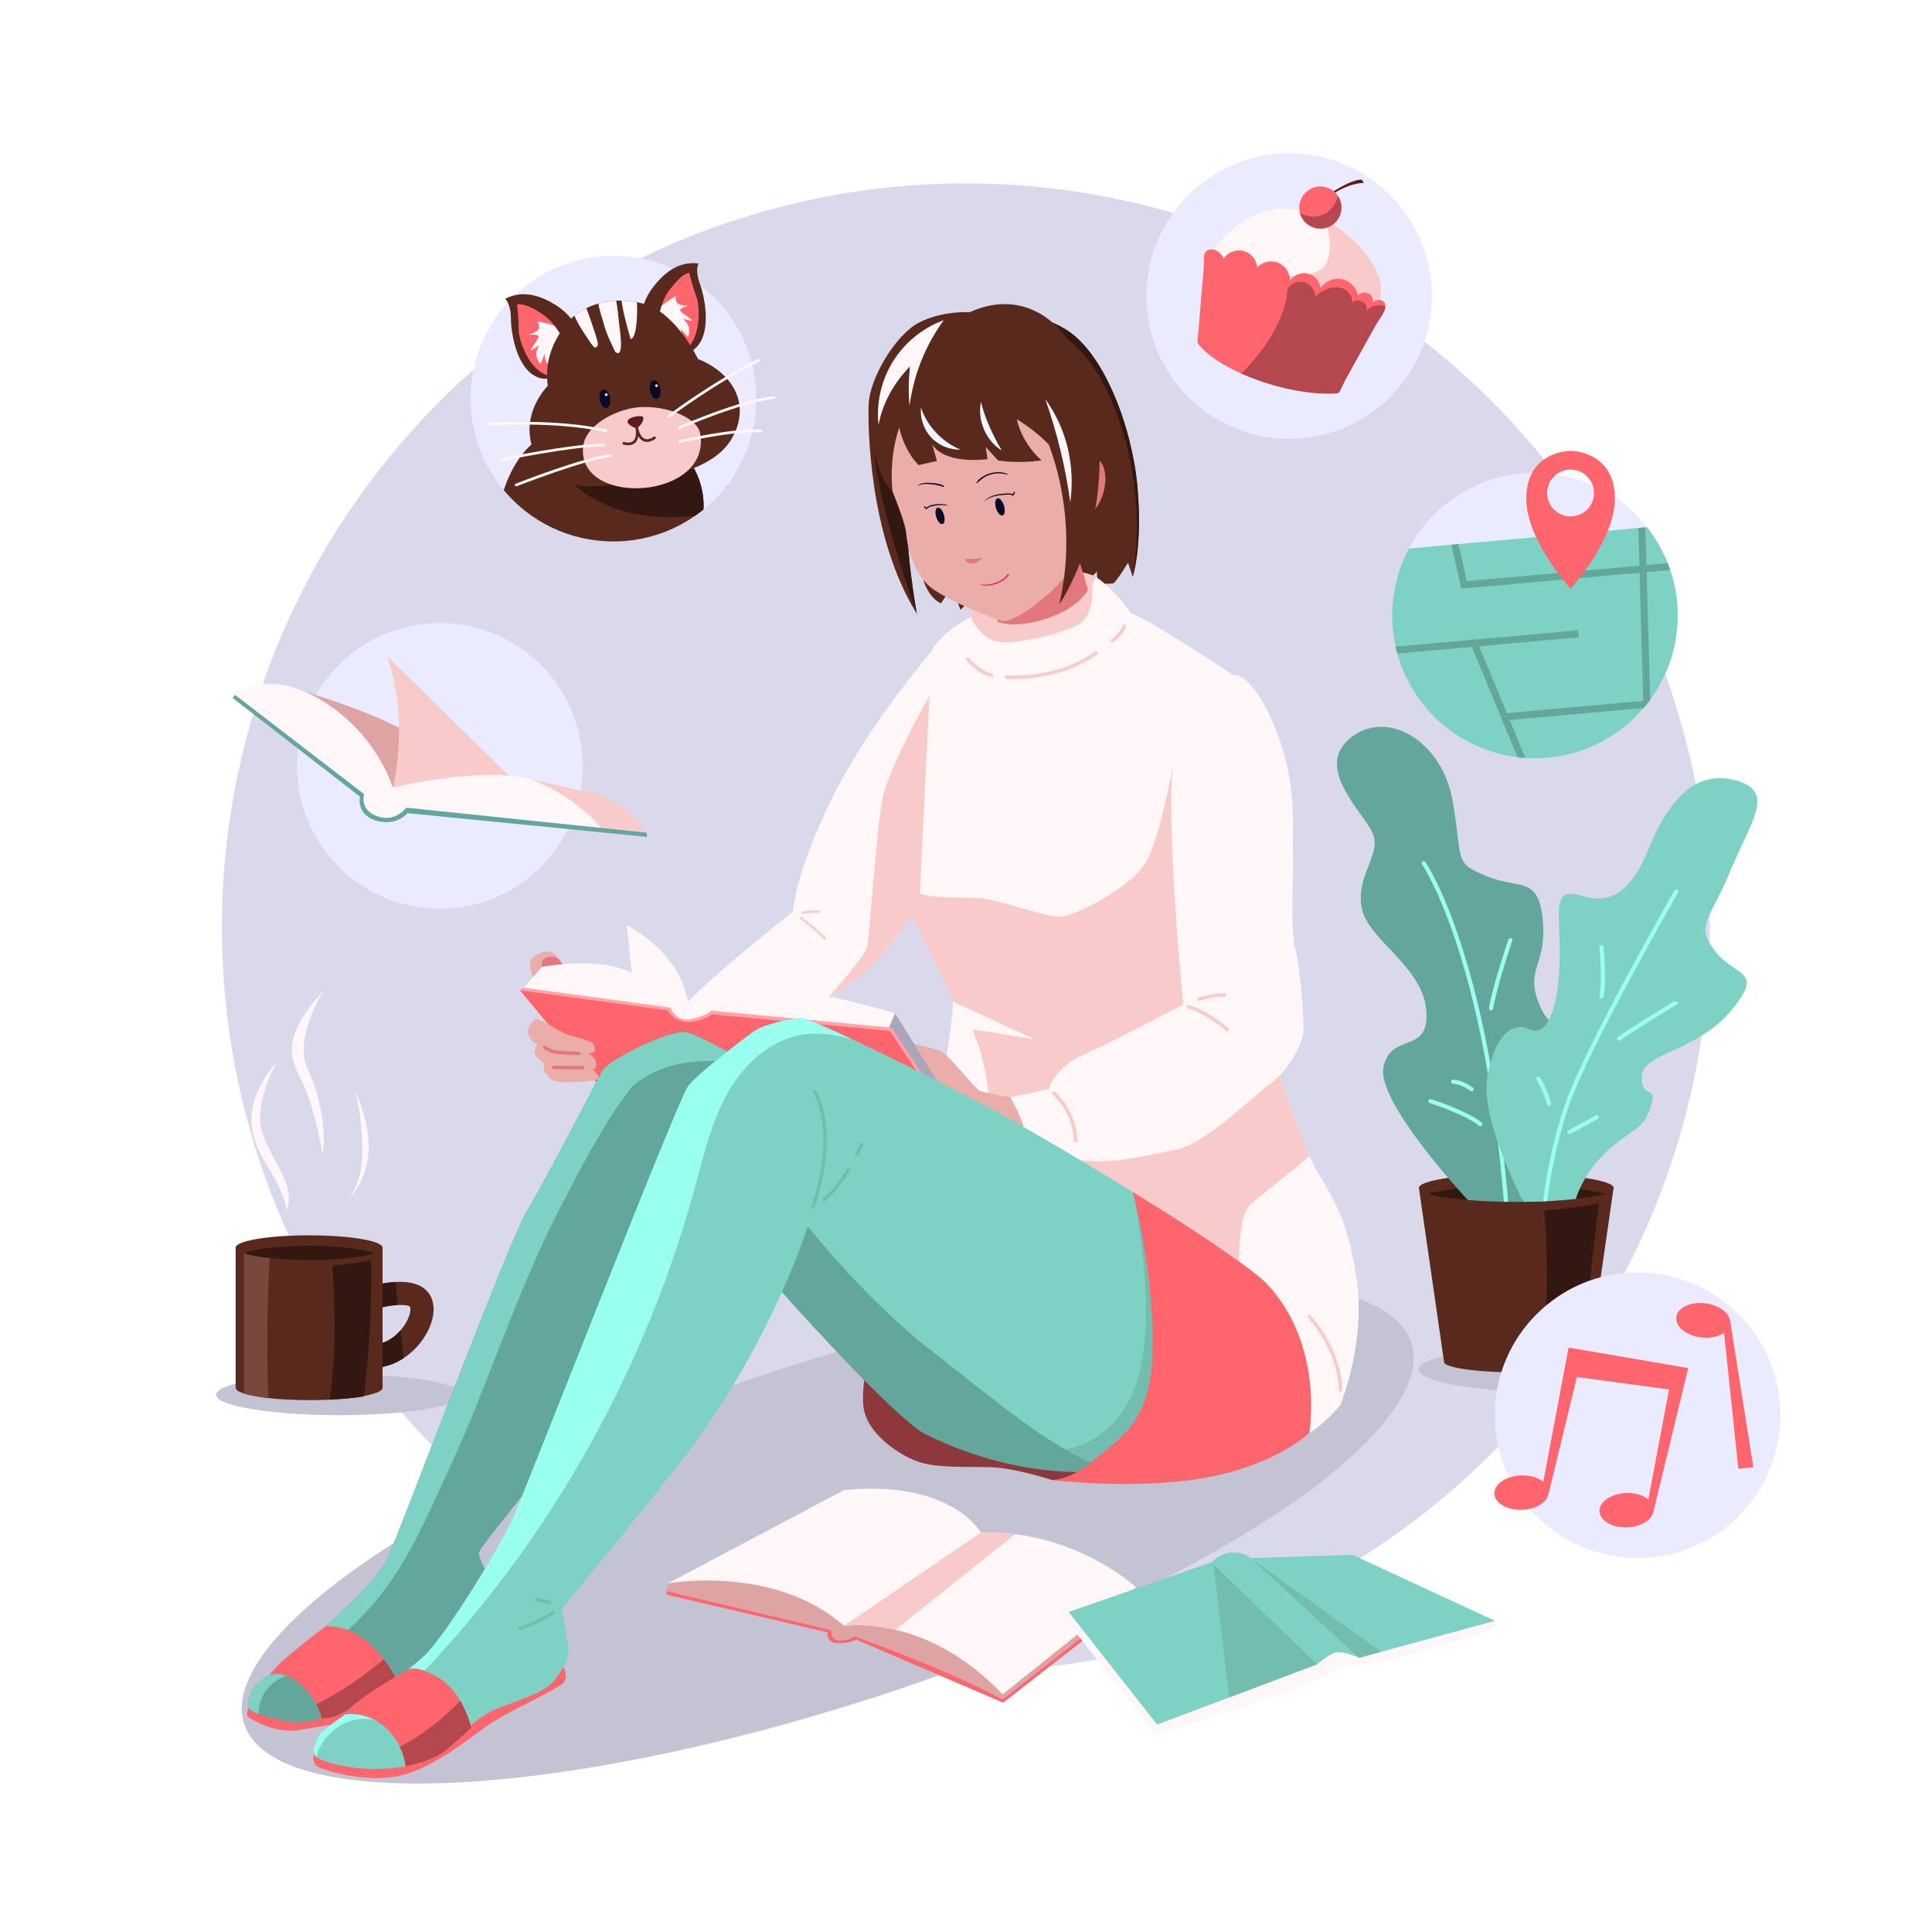 <?xml version="1.0" encoding="utf-8"?>
<!-- Generator: Adobe Illustrator 27.5.0, SVG Export Plug-In . SVG Version: 6.00 Build 0)  -->
<svg version="1.1" xmlns="http://www.w3.org/2000/svg" xmlns:xlink="http://www.w3.org/1999/xlink" x="0px" y="0px"
	 viewBox="0 0 500 500" style="enable-background:new 0 0 500 500;" xml:space="preserve">
<g id="BACKGROUND">
	<rect style="fill:#FFFFFF;" width="500" height="500"/>
</g>
<g id="OBJECTS">
	<g>
		<g>
			
				<ellipse transform="matrix(0.707 -0.707 0.707 0.707 -96.472 247.067)" style="fill:#D9D9EB;" cx="250" cy="239.985" rx="192.549" ry="192.549"/>
		</g>
	</g>
	<g>
		<ellipse style="fill:#C3C3D4;" cx="87.765" cy="360.947" rx="31.84" ry="5.305"/>
		<g>
			<path style="fill:#59291E;" d="M110.499,344.905c-1.244,2.309-3.298,4.798-6.042,6.582c-1.904,1.259-4.138,2.174-6.672,2.444
				c-0.12,0-0.225,0.015-0.33,0.015c-1.514,0-2.819-1.139-2.984-2.684c-0.18-1.649,1.02-3.119,2.669-3.298
				c2.729-0.3,4.978-1.904,6.537-3.688c0.63-0.735,1.154-1.499,1.544-2.219c1.109-2.054,1.079-3.493,0.885-3.868
				c-0.33-0.36-1.544-0.525-3.149-0.45c-1.544,0.075-3.448,0.36-5.278,0.9c-1.02,0.285-2.069,0.03-2.804-0.63
				c-0.42-0.345-0.75-0.84-0.915-1.409c-0.375-1.275,0.135-2.594,1.185-3.298c0.255-0.18,0.54-0.33,0.855-0.42
				c0.915-0.27,3.478-0.945,6.312-1.109c3.523-0.195,7.467,0.435,9.131,3.688C112.733,337.963,112.388,341.412,110.499,344.905z"/>
			<path style="fill:#331811;" d="M102.957,337.738c-1.544,0.075-3.448,0.36-5.278,0.9c-1.02,0.285-2.069,0.03-2.804-0.63
				l0.27-4.708c0.255-0.18,0.54-0.33,0.855-0.42c0.915-0.27,3.478-0.945,6.312-1.109L102.957,337.738z"/>
			<path style="fill:#331811;" d="M104.457,351.487c-1.904,1.259-4.138,2.174-6.672,2.444c-0.12,0-0.225,0.015-0.33,0.015
				c-1.514,0-2.819-1.139-2.984-2.684c-0.18-1.649,1.02-3.119,2.669-3.298c2.729-0.3,4.978-1.904,6.537-3.688L104.457,351.487z"/>
			<path style="fill:#59291E;" d="M60.99,322.891v36.274c0,1.763,8.51,3.192,19.008,3.192c10.497,0,19.007-1.429,19.007-3.192
				v-36.274H60.99z"/>
			<path style="fill:#7A473E;" d="M63.151,360.64c1.483,0.476,3.653,0.883,6.3,1.18c-0.49-12.974-0.323-25.974,0.513-38.929h-6.813
				V360.64z"/>
			<path style="fill:#331811;" d="M85.244,362.231c3.497-0.149,6.571-0.442,8.928-0.834c1.398-11.256,2.036-23.985,1.913-35.308
				c0,0-4.651,1.082-10.098,1.403C86.207,328.935,87.581,350.784,85.244,362.231z"/>
			<path style="fill:#59291E;" d="M98.999,322.895c0,0.525-0.779,1.034-2.159,1.469c-3.163,1.02-9.521,1.724-16.837,1.724
				c-7.332,0-13.689-0.705-16.852-1.724c-1.379-0.435-2.159-0.945-2.159-1.469c0-1.769,8.501-3.194,19.011-3.194
				C90.498,319.702,98.999,321.126,98.999,322.895z"/>
			<path style="fill:#331811;" d="M96.84,324.364c-3.163,1.02-9.521,1.724-16.837,1.724c-7.332,0-13.689-0.705-16.852-1.724
				c2.729-1.169,9.251-1.979,16.852-1.979C87.59,322.385,94.112,323.195,96.84,324.364z"/>
			<path style="fill:#FFF7F7;" d="M74.239,313.194c-0.187,0.592,0.245-3.071-4.978-11.342c-5.223-8.27-6.73-16.396,2.584-27.35
				c0,0-6.792,11.342-3.745,19.346C71.147,301.853,76.388,306.399,74.239,313.194z"/>
			<path style="fill:#FFF7F7;" d="M83.48,298.951c0,0-1.161-8.125-3.918-15.815c-2.757-7.69-9.286-11.898,4.208-26.843
				c0,0-7.835,12.478-4.208,20.168C83.19,284.151,84.496,294.017,83.48,298.951z"/>
			<path style="fill:#FFF7F7;" d="M89.719,310.848c0,0,4.063-3.772,4.063-12.913c0-9.141-1.886-15.525-1.886-15.525
				s3.047,5.804,3.482,13.203C95.813,303.013,92.331,308.382,89.719,310.848z"/>
		</g>
	</g>
	<g>
		
			<ellipse transform="matrix(0.951 -0.311 0.311 0.951 -112.68 86.17)" style="fill:#C3C3D4;" cx="214.021" cy="396.622" rx="158.783" ry="44.098"/>
	</g>
	<g>
		<ellipse style="fill:#C3C3D4;" cx="400.317" cy="354.421" rx="33.18" ry="5.78"/>
		<g>
			<path style="fill:#59291E;" d="M417.598,307.428l-6.508,45.04c0,0.387-0.559,0.742-1.581,1.076
				c-0.054,0.022-0.107,0.032-0.161,0.054c-2.743,0.839-8.433,1.452-15.157,1.538c-0.592,0.022-1.183,0.022-1.786,0.022
				c-7.498,0-13.963-0.645-16.942-1.56c-1.119-0.344-1.743-0.721-1.743-1.13l-6.508-45.04H417.598z"/>
			<path style="fill:#331811;" d="M398.978,354.979c4.289-0.232,7.825-0.688,9.951-1.263l4.836-42.334c0,0-4.556,1.064-14.234,1.914
				C400.166,314.373,401.128,339.237,398.978,354.979z"/>
			<path style="fill:#59291E;" d="M417.598,307.428c0,0.549-0.839,1.065-2.345,1.527c-4.012,1.237-12.736,2.098-22.848,2.098
				c-10.111,0-18.835-0.861-22.848-2.098c-1.506-0.463-2.345-0.979-2.345-1.527c0-2.001,11.284-3.625,25.193-3.625
				C406.314,303.803,417.598,305.428,417.598,307.428z"/>
			<path style="fill:#331811;" d="M415.253,308.956c-1.71,0.527-4.281,0.979-7.433,1.334c-2.496,0.28-5.368,0.495-8.487,0.624
				c-1.581,0.065-3.216,0.108-4.905,0.129c-0.667,0.011-1.345,0.011-2.022,0.011c-4.55,0-8.831-0.172-12.521-0.484
				c-4.497-0.366-8.122-0.936-10.327-1.614c1.743-0.538,4.367-1.011,7.616-1.366h0.011c4.174-0.462,9.38-0.732,15.017-0.742h0.204
				c2.872,0,5.637,0.075,8.208,0.204c3.033,0.151,5.809,0.376,8.197,0.677C411.51,308.063,413.726,308.483,415.253,308.956z"/>
			<path style="fill:#63A69B;" d="M406.142,277.535c0,10.467-3.539,23.181-5.529,29.517c-0.645,2.055-1.13,3.431-1.28,3.862
				c-1.581,0.065-3.216,0.108-4.905,0.129c-0.667,0.011-1.345,0.011-2.022,0.011c-4.55,0-8.831-0.172-12.521-0.484
				c-0.527-0.559-1.484-1.603-2.7-2.98h-0.011c-6.497-7.358-20.729-24.429-19.126-31.518c2.087-9.154,11.951-2.98,11.08-14.5
				c-0.871-11.521-15.027-18.179-16.695-26.516c-1.667-8.326,4.991-13.737,2.915-19.148c-2.087-5.411-15.404-16.867-6.035-24.773
				c9.369-7.917,23.934,0.409,26.645,16.232c2.711,15.824,0.183,15.824,8.724,19.363c8.552,3.539,13.554-0.204,14.597,11.456
				c1.043,11.661-4.583,12.489-1.044,21.439C401.775,268.585,406.142,262.959,406.142,277.535z"/>
			<path style="fill:#99FFEE;" d="M370.363,284.447c-0.285-0.092-0.586,0.064-0.677,0.346c-0.091,0.283,0.064,0.586,0.346,0.678
				c0.094,0.03,9.377,3.054,12.728,5.869c0.101,0.085,0.224,0.126,0.346,0.126c0.153,0,0.306-0.065,0.412-0.192
				c0.191-0.227,0.162-0.566-0.066-0.757C379.942,287.567,370.753,284.573,370.363,284.447z M380.573,282.342
				c0.094,0.067,0.204,0.1,0.312,0.1c0.168,0,0.333-0.078,0.438-0.225c0.173-0.242,0.117-0.578-0.125-0.751
				c-3.037-2.17-5.126-2.041-5.209-2.041c-0.295,0.021-0.515,0.276-0.496,0.57c0.019,0.295,0.273,0.506,0.569,0.503
				C376.081,280.498,377.885,280.421,380.573,282.342z M391.055,242.81c-0.282-0.097-0.587,0.052-0.684,0.332
				c-0.039,0.113-3.913,11.358-5.019,17.711c-0.051,0.293,0.145,0.572,0.438,0.622c0.032,0.006,0.063,0.008,0.093,0.008
				c0.257,0,0.484-0.184,0.529-0.445c1.09-6.269,4.937-17.432,4.976-17.544C391.485,243.213,391.336,242.907,391.055,242.81z
				 M368.152,222.961c-0.243,0.172-0.3,0.507-0.129,0.75c0.162,0.229,15.872,23.156,21.191,87.312
				c0.354,0.006,0.721,0.006,1.08,0.01c-5.342-64.586-21.229-87.712-21.393-87.944C368.73,222.848,368.396,222.79,368.152,222.961z"
				/>
			<path style="fill:#7ED2C4;" d="M447.998,261.571c-8.95,10.757-23.117,10.822-23.117,17.136c0,6.325,4.378,1.527,2.291,7.885
				c-2.076,6.347-5.69,5.82-11.919,11.973c-3.399,3.345-5.357,6.755-6.443,9.165c-0.495,1.087-0.807,1.979-0.99,2.56
				c-3.765,0.42-8.369,0.699-13.393,0.753l-0.774-1.194c0,0-0.581-1.129-1.452-3.001c-2.84-6.099-8.724-20.062-7.293-28.14
				c1.872-10.542,6.25-14.511,11.037-12.317c4.787,2.195,7.498-6.486,7.702-18.179c0.215-11.693-2.291-18.771,5.207-16.48
				c7.497,2.291,12.908,0,17.91-12.284c4.991-12.285,12.069-20.406,22.482-17.491c10.413,2.915,3.959,10.413-1.463,23.526
				c-5.411,13.113-9.154,13.747-3.948,20.61C449.041,252.966,456.948,250.814,447.998,261.571z"/>
			<path style="fill:#99FFEE;" d="M434.356,259.273l-0.535,0.151l-0.302-0.438c-0.098,0.067-0.731,0.455-1.689,1.04
				c-3.492,2.136-10.759,6.58-13.097,8.332c-0.238,0.179-0.286,0.516-0.108,0.753c0.106,0.141,0.268,0.215,0.431,0.215
				c0.112,0,0.226-0.035,0.323-0.107c2.298-1.723,9.807-6.315,13.014-8.276C434.468,259.674,434.468,259.674,434.356,259.273z
				 M412.968,288.651l-7.085,3.887c-0.26,0.143-0.356,0.47-0.213,0.73c0.098,0.179,0.283,0.279,0.472,0.279
				c0.088,0,0.177-0.021,0.258-0.066l7.085-3.887c0.261-0.143,0.356-0.469,0.213-0.73
				C413.555,288.602,413.225,288.509,412.968,288.651z M400.872,286.19c0.039,0,0.08-0.004,0.12-0.014
				c0.289-0.065,0.471-0.354,0.406-0.643c-0.705-3.102-2.753-6.537-2.839-6.681c-0.152-0.254-0.483-0.336-0.738-0.185
				c-0.255,0.152-0.337,0.483-0.184,0.737c0.02,0.035,2.046,3.434,2.712,6.366C400.404,286.021,400.627,286.19,400.872,286.19z
				 M434.304,230.956c0.148-0.257,0.06-0.586-0.199-0.734c-0.256-0.149-0.586-0.06-0.734,0.197
				c-0.231,0.402-23.238,40.428-28.38,55.49c-3.473,10.174-5.005,19.783-5.638,25.003c0.367-0.015,0.729-0.032,1.089-0.05
				c0.638-5.202,2.161-14.625,5.569-24.607C411.118,271.293,434.073,231.357,434.304,230.956z M413.946,257.796
				c-0.052,0.293,0.141,0.573,0.433,0.626c0.033,0.005,0.065,0.008,0.098,0.008c0.254,0,0.481-0.182,0.528-0.441
				c0.837-4.602,0.04-12.545,0.005-12.881c-0.03-0.296-0.304-0.504-0.589-0.48c-0.295,0.03-0.511,0.295-0.48,0.59
				C413.949,245.298,414.756,253.345,413.946,257.796z"/>
		</g>
	</g>
	<g>
		<path style="fill:#FE656D;" d="M172.45,411.784l0.278,0.972l41.501,9.716c0,0-0.694,2.915,3.053,2.776
			c3.748-0.139,4.164-0.972,4.164-0.972l38.17,16.378l34.561-26.927l0.139-1.249c0,0-86.889-0.971-87.583-1.11
			C206.04,411.229,172.45,411.784,172.45,411.784z"/>
		<path style="fill:#DEA4A4;" d="M172.866,409.772l-0.416,2.013l42.751,10.132c0,0-0.555,2.776,2.36,2.637
			c2.915-0.139,3.47-1.11,3.47-1.11s23.874,8.467,38.448,16.378l34.839-27.344l-0.278-1.665l-99.936-5.136L172.866,409.772z"/>
		<path style="fill:#FFF7F7;" d="M172.866,409.772c0,0,27.482-4.997,45.596,11.035l35.394-24.151c0,0-7.495-13.741-35.394-11.035
			L172.866,409.772z"/>
		<path style="fill:#FFF7F7;" d="M218.462,420.806c0,0,20.82-3.539,41.015,17.697l34.561-27.691c0,0-16.031-14.991-40.183-14.158
			L218.462,420.806z"/>
		<path style="fill:#F8CAC9;" d="M253.856,396.655l-35.394,24.151c0,0,5.354-0.904,13.26,0.965l31.006-24.718
			C259.915,396.705,256.954,396.548,253.856,396.655z"/>
	</g>
	<g>
		<g>
			<path style="fill:#FFF7F7;" d="M252.511,158.954c0,0-7.991,3.881-10.959,8.676c-2.968,4.795-7.763,33.791-8.676,42.239
				c-0.913,8.448-0.457,19.864,0.685,22.375c1.141,2.512,12.329,23.745,13.014,26.942c0.685,3.196-7.078,47.262-7.078,47.262
				s74.203,42.239,77.856,44.294c3.653,2.055,29.453,13.014,29.453,13.014s6.621-15.526,4.338-32.421
				c-2.283-16.895-7.535-23.288-10.731-28.996c-3.196-5.708-12.558-32.878-13.242-37.216c-0.685-4.338-3.196-67.582-3.881-73.518
				c-0.685-5.936-4.11-16.895-4.11-16.895s-21.919-14.612-26.713-16.096C287.672,157.127,252.511,158.954,252.511,158.954z"/>
			<path style="fill:#F8CAC9;" d="M320.626,325.625c0,0,0.228-7.078,1.141-10.35c0.308-1.102,0.84-2.165,1.41-3.097
				c6.313-5.557,12.921-10.343,15.723-13.029c-3.954-9.151-11.133-30.249-11.729-34.028c-0.651-4.12-2.949-61.375-3.765-72.199
				c-7.88,0.399-19.98,5.759-19.98,5.759s-3.196,18.037-6.849,24.43c-3.653,6.393-18.494,14.156-22.375,14.156
				c-3.881,0-16.211-4.566-20.32-4.795c-4.11-0.228-6.621,0-12.101-0.457c-3.508-0.292-6.915-1.892-8.918-3.007
				c0.187,1.487,0.422,2.627,0.699,3.236c1.141,2.512,12.329,23.745,13.014,26.942l21.233,9.818c0,0-15.069-2.512-15.754-2.512
				c-0.685,0,1.142,3.882,1.142,3.882s3.425,10.503,2.74,18.722c-0.497,5.966-10.612,10.37-16.386,17.049
				c-0.031,0.179-0.053,0.303-0.053,0.303s34.673,19.737,57.783,32.884c4.168-3.852,9.602-9.162,13.924-14.355l11.02,6.434
				L320.626,325.625z"/>
			<g>
				<path style="fill:#FFF7F7;" d="M346.806,363.754c0,0-4.795,5.48-7.991,7.078c0,0,4.11-23.06-11.416-39.042
					C327.399,331.79,348.861,342.521,346.806,363.754z"/>
				<path style="fill:#F8CAC9;" d="M346.92,360.201c-0.24,0-0.437-0.192-0.442-0.433c-0.222-10.539-7.905-18.686-7.983-18.767
					c-0.169-0.177-0.163-0.457,0.014-0.626c0.176-0.172,0.456-0.162,0.625,0.013c0.08,0.084,7.999,8.47,8.229,19.361
					c0.005,0.244-0.189,0.446-0.433,0.452C346.926,360.201,346.923,360.201,346.92,360.201z"/>
			</g>
		</g>
		<g>
			<path style="fill:#FFF7F7;" d="M241.082,168.575l-0.554,11.513l-2.631,54.665c0,0-9.814,13.247-13.471,16.444
				c-1.298,1.144-5.521,4.07-10.404,7.349c-8.788,5.898-19.735,12.964-19.735,12.964s-18.721-6.618-17.577-10.275
				c1.144-3.645,28.535-25.339,28.535-25.339s0.236-9.13,9.827-28.771C224.662,187.496,241.082,168.575,241.082,168.575z"/>
			<path style="fill:#F8CAC9;" d="M213.469,243.194c-0.079,0-0.159-0.032-0.217-0.096c-2.534-2.758-6.155-5.259-6.191-5.284
				c-0.134-0.092-0.168-0.276-0.076-0.41c0.093-0.134,0.276-0.167,0.41-0.076c0.037,0.025,3.711,2.563,6.291,5.372
				c0.11,0.12,0.102,0.306-0.018,0.417C213.612,243.168,213.54,243.194,213.469,243.194z"/>
			<path style="fill:#F8CAC9;" d="M207.684,236.496c-0.141,0-0.266-0.102-0.29-0.246c-0.027-0.161,0.082-0.313,0.243-0.339
				c0.114-0.019,2.805-0.463,4.354-0.229c0.161,0.024,0.272,0.174,0.248,0.335c-0.025,0.161-0.181,0.269-0.335,0.248
				c-1.458-0.218-4.142,0.222-4.17,0.227C207.717,236.495,207.7,236.496,207.684,236.496z"/>
			<path style="fill:#F8CAC9;" d="M240.528,180.088l-2.631,54.665c0,0-9.814,13.247-13.471,16.444
				c-1.298,1.144-5.521,4.07-10.404,7.349c3.74-4.223,9.933-11.454,10.404-13.519c0.684-2.961,2.288-29.22,3.881-37.902
				C229.746,199.363,238.676,183.368,240.528,180.088z"/>
		</g>
		<g>
			<path style="fill:#EAADA9;" d="M235.159,269.916c0,0,6.507,1.142,8.562,2.283s8.562,9.475,9.704,10.046
				c1.141,0.571,8.067,1.75,8.067,1.75s2.892,2.816,3.691,4.528c0.799,1.712,1.027,7.649,1.027,7.649l-29.567-13.585
				L235.159,269.916z"/>
			<path style="fill:#FFF7F7;" d="M271.385,281.864l-9.894,2.131c0,0,3.501,5.936,3.653,9.133c0.152,3.196,0.457,5.632,0.457,5.632
				l12.633,1.218c0,0,2.306-3.049,1.218-7.763C277.169,282.321,271.385,281.864,271.385,281.864z"/>
			<path style="fill:#FFF7F7;" d="M306.242,259.946c0,0-4.262-41.858-2.816-61.265c1.446-19.407,10.427-23.212,15.754-23.973
				c5.327-0.761,15.069,17.656,15.373,35.313c0.304,17.657-0.609,30.899,0.609,35.313c1.218,4.414,2.435,17.657,2.131,21.614
				c-0.304,3.958-4.414,10.503-8.372,13.395c-3.958,2.892-17.048,15.678-24.049,17.048c-7.002,1.37-17.656,4.414-26.637,2.588
				c0,0,1.827-11.872-6.849-18.113c0,0,1.522-5.632,9.133-8.98C288.128,269.535,306.242,259.946,306.242,259.946z"/>
			<path style="fill:#F8CAC9;" d="M278.386,295.701c-0.236,0-0.433-0.187-0.441-0.425c-0.293-7.612-5.421-11.962-5.473-12.006
				c-0.187-0.156-0.213-0.434-0.057-0.622c0.155-0.189,0.435-0.214,0.623-0.059c0.223,0.186,5.483,4.632,5.792,12.652
				c0.01,0.244-0.181,0.45-0.424,0.46C278.398,295.701,278.392,295.701,278.386,295.701z"/>
			<path style="fill:#F8CAC9;" d="M317.658,266.934c-0.104,0-0.208-0.037-0.293-0.111c-5.03-4.439-9.825-5.829-9.873-5.842
				c-0.235-0.067-0.372-0.311-0.306-0.546c0.066-0.234,0.304-0.366,0.546-0.306c0.203,0.058,5.027,1.45,10.219,6.031
				c0.183,0.161,0.201,0.441,0.039,0.624C317.902,266.883,317.78,266.934,317.658,266.934z"/>
			<path style="fill:#F8CAC9;" d="M310.351,259.018c-0.191,0-0.367-0.124-0.424-0.317c-0.07-0.234,0.064-0.48,0.298-0.549
				c0.171-0.051,4.205-1.252,6.698-1.083c0.244,0.015,0.429,0.225,0.414,0.469c-0.016,0.243-0.237,0.441-0.469,0.413
				c-2.329-0.14-6.352,1.037-6.392,1.048C310.435,259.013,310.393,259.018,310.351,259.018z"/>
		</g>
		<g>
			<path style="fill:#59291E;" d="M293.151,149.288l-1.215-3.657c0,0-3.197,5.179-3.81,5.332c-0.602,0.153-4.105,0.153-4.105,0.153
				l-0.153-3.197l-3.197,3.35l-10.959,0.448l-17.353,2.442l-3.81,3.657l-2.123-6.099l-2.89,4.424c0,0-4.719-1.675-5.332-10.357
				c-0.613-8.67-11.419-46.879,15.984-64.691c0,0,2.229-0.389,5.603-0.295c4.164,0.118,10.074,0.991,15.701,4.258
				c10.204,5.934,17.506,25.575,18.874,40.945C295.735,141.372,293.151,149.288,293.151,149.288z"/>
			<path style="fill:#FFF7F7;" d="M287.442,166.263c-4.105,4.447-12.327,7.526-22.602,8.906
				c-10.275,1.368-14.958-4.223-14.958-5.945c0-1.109,0.873-5.886,1.474-9.095c0.319-1.722,0.578-2.996,0.578-2.996l26.719-9.142
				c0,0,1.71,0,4.341,1.026c0.212,0.083,0.448,0.201,0.696,0.366c2.89,1.734,8.257,7.656,8.776,9.225
				C293.033,160.329,291.559,161.804,287.442,166.263z"/>
			<path style="fill:#F8CAC9;" d="M282.653,151.765c0.106,0.342,0.448,6.96-2.973,9.472c-3.421,2.513-19.063,6.512-23.168,4.341
				c-2.595-1.368-4.282-3.822-5.155-5.45c0.319-1.722,0.578-2.996,0.578-2.996l26.719-9.142c0,0,1.71,0,4.341,1.026
				c0.212,0.083,0.448,0.201,0.696,0.366C282.853,150.585,282.57,151.517,282.653,151.765z"/>
			<path style="fill:#E1787F;" d="M281.579,152.614c-0.932,1.781-4.022,5.438-11.49,7.715c-6.488,1.97-10.334,1.18-11.891,0.637
				l-0.779-7.149l21.458-10.157L281.579,152.614z"/>
			<path style="fill:#331811;" d="M293.151,149.288c2.89-16.444-0.153-38.208-9.437-53.119
				c-9.284-14.923-22.826-13.849-22.826-13.849s-0.484-0.625-1.097-1.522c4.164,0.118,10.074,0.991,15.701,4.258
				c10.204,5.934,17.506,25.575,18.874,40.945C295.735,141.372,293.151,149.288,293.151,149.288z"/>
			<path style="fill:#59291E;" d="M224.775,105.295c-0.083,4.131-0.183,33.125,12.515,53.582c0,0-3.349-17.657-2.588-31.508
				c0.761-13.851-5.023-22.527-5.023-22.527S224.782,104.969,224.775,105.295z"/>
			<path style="fill:#331811;" d="M234.702,127.37c0.555-10.102-2.365-17.431-3.99-20.67c-2.549-0.989-4.524,0.184-4.686,5.449
				c-0.457,14.841,11.264,46.729,11.264,46.729S233.941,141.221,234.702,127.37z"/>
			<path style="fill:#EAADA9;" d="M228.614,121.586c0,0,5.632,12.634,5.936,16.591c0.304,3.958,1.979,9.742,5.632,13.243
				c3.653,3.501,17.048,8.828,19.331,9.285c2.283,0.457,9.589-4.414,14.612-9.742c5.023-5.327,5.936-11.568,7.002-20.092
				c1.065-8.524,3.653-23.288-8.067-29.377c-11.72-6.089-21.158-7.611-28.616-5.175c-7.458,2.435-12.633,2.892-14.46,9.894
				C228.157,113.214,228.614,121.586,228.614,121.586z"/>
			<path style="fill:#E1787F;" d="M278.996,121.738c0,0,2.169-5.023,5.366-2.626c3.196,2.397,2.055,12.672-4.452,15.297
				L278.996,121.738z"/>
			<path style="fill:#59291E;" d="M284.043,110.307c-3.349-27.422-18.863-36.082-33.054-29.514c0,0-7.154-0.457-13.242,2.74
				c-6.088,3.197-13.395,15.221-12.938,22.375c0.457,7.154,1.886,17.237,6.194,21.328c0,0-1.171-8.086,1.721-16.61
				c0,0,1.066,5.784,5.023,9.742l4.719-1.065l-1.218-4.414c0,0,1.979,5.175,14.308,3.957l-0.457-3.196l3.196,3.501
				c0,0,4.871,0.913,11.264,0c0,0-4.992-4.112-6.401-10.673c2.191,1.382,5.558,3.725,8.283,6.581
				c2.839,7.583,6.956,23.017,2.685,41.384C274.125,156.442,287.359,137.457,284.043,110.307z"/>
			<path style="fill:#F2F6FF;" d="M248.616,116.358c-2.828,0.102-5.678-1.07-7.615-3.133c-1.937-2.063-2.929-4.98-2.65-7.796
				C239.811,110.187,243.977,114.558,248.616,116.358z"/>
			<path style="fill:#F2F6FF;" d="M259.282,116.619c-4.139-2.575-6.402-7.85-5.416-12.624
				C254.946,108.389,256.977,112.727,259.282,116.619z"/>
			<path style="fill:#FFF7F7;" d="M277.004,130.005c-1.267-9.103-3.447-18.08-6.496-26.75
				C276.147,111.16,278.244,120.374,277.004,130.005z"/>
			<path style="fill:#FFF7F7;" d="M244.235,82.873c-5.388,1.961-10.085,5.769-13.116,10.636c-3.031,4.867-4.378,10.762-3.761,16.462
				c1.112-5.845,4.009-10.839,8.123-15.139c-0.343,3.335-0.404,6.824-0.1,10.163C236.517,96.854,239.422,89.538,244.235,82.873z"/>
			<path style="fill:#E1787F;" d="M249.657,144.798c-0.104-0.136,0.856-0.171,1.941-0.171c1.085,0,2.683-0.228,2.683-0.228
				s-1.142,1.199-2.283,1.37C250.856,145.939,250.399,145.768,249.657,144.798z"/>
			<g>
				<path style="fill:#090B24;" d="M259.827,130.869c0.371,1.221,0.208,2.353-0.365,2.527c-0.573,0.174-1.339-0.675-1.71-1.896
					c-0.371-1.222-0.208-2.353,0.365-2.527C258.69,128.799,259.456,129.647,259.827,130.869z"/>
				<path style="fill:#090B24;" d="M262.639,127.341c-0.043-0.082-0.154-0.096-0.224-0.043c-0.042,0.033-0.053,0.077-0.068,0.125
					c-0.008,0.023-0.016,0.046-0.025,0.069c-0.004,0.011-0.009,0.022-0.013,0.033c-0.002,0.006-0.006,0.013-0.007,0.016
					c-0.022,0.05-0.046,0.1-0.071,0.149c-0.027,0.052-0.055,0.104-0.085,0.154c-0.013,0.022-0.027,0.044-0.041,0.065
					c-0.001,0.002-0.003,0.004-0.004,0.006c-0.001,0-0.002,0-0.003,0.001c-0.502-0.288-1.154-0.232-1.709-0.202
					c-0.697,0.038-1.391,0.1-2.078,0.228c-1.361,0.254-2.67,0.752-3.565,1.854c-0.011,0.014,0.007,0.032,0.02,0.02
					c0.933-0.926,2.244-1.367,3.516-1.578c0.629-0.104,1.269-0.159,1.906-0.195c0.577-0.033,1.326-0.152,1.831,0.19
					c0.043,0.029,0.086,0.033,0.122,0.022c0.05,0.014,0.102,0.017,0.148-0.011c0.046-0.027,0.073-0.079,0.084-0.134
					c0.043-0.066,0.081-0.136,0.115-0.207c0.051-0.108,0.098-0.218,0.135-0.331C262.647,127.497,262.678,127.415,262.639,127.341z"
					/>
			</g>
			<g>
				<path style="fill:#090B24;" d="M244.278,133.201c0.355,1.168,0.199,2.249-0.349,2.416c-0.548,0.167-1.28-0.645-1.635-1.812
					c-0.355-1.168-0.199-2.249,0.349-2.416C243.191,131.222,243.923,132.033,244.278,133.201z"/>
				<path style="fill:#090B24;" d="M244.32,130.533c-0.327-0.047-0.656-0.078-0.987-0.083c-0.519-0.008-1.041,0.052-1.553,0.132
					c-0.445,0.07-0.892,0.162-1.305,0.346c-0.189,0.084-0.522,0.262-0.667,0.489c-0.009-0.006-0.017-0.012-0.025-0.019
					c-0.04-0.033-0.08-0.067-0.118-0.103c-0.076-0.072-0.16-0.136-0.24-0.203c-0.054-0.045-0.11-0.051-0.173-0.022
					c0.008-0.003,0.017-0.007,0.025-0.011l0.095,0.012c-0.031-0.019-0.061-0.038-0.092-0.056c-0.083-0.049-0.182,0.049-0.132,0.132
					c0.012,0.02,0.024,0.041,0.036,0.062c0.004,0.029,0.017,0.057,0.038,0.085c-0.025-0.032,0.004,0.005,0.008,0.011
					c0.014,0.018,0.028,0.037,0.042,0.055c0.017,0.022,0.034,0.044,0.051,0.065c0.034,0.042,0.068,0.081,0.108,0.117
					c0.087,0.078,0.179,0.151,0.281,0.209c0.075,0.043,0.185,0.02,0.227-0.059c0.009-0.016,0.003-0.034,0.007-0.051
					c0.082-0.07,0.157-0.151,0.244-0.213c0.161-0.114,0.336-0.207,0.52-0.277c0.399-0.153,0.824-0.229,1.245-0.29
					c0.492-0.071,0.981-0.153,1.479-0.158c0.303-0.003,0.606,0.015,0.907,0.045c0.288,0.029,0.62,0.106,0.905,0.061
					c0.012-0.002,0.012-0.02,0.003-0.025C244.994,130.623,244.615,130.575,244.32,130.533z"/>
			</g>
			<path style="fill:#090B24;" d="M260.799,122.714c-1.347-0.662-2.993-0.631-4.417-0.25c-0.725,0.194-1.428,0.496-2.064,0.896
				c-0.624,0.392-1.282,0.896-1.612,1.571c-0.043,0.088,0.057,0.158,0.13,0.1c0.567-0.442,1.057-0.965,1.665-1.359
				c0.608-0.394,1.271-0.696,1.967-0.896c1.432-0.412,2.856-0.315,4.285,0.047C260.816,122.839,260.862,122.744,260.799,122.714z"/>
			<path style="fill:#090B24;" d="M242.935,125.248c-0.652-0.158-1.336-0.21-2.002-0.264c-1.136-0.093-2.463-0.073-3.405,0.664
				c-0.039,0.03,0.011,0.085,0.05,0.065c1.096-0.553,2.217-0.529,3.41-0.397c0.621,0.069,1.237,0.158,1.848,0.295
				c0.272,0.061,0.541,0.128,0.804,0.219c0.225,0.078,0.48,0.226,0.72,0.168c0.018-0.004,0.033-0.027,0.026-0.045
				C244.207,125.514,243.344,125.347,242.935,125.248z"/>
			<path style="fill:#DB2852;" d="M260.934,148.514c-0.233,0.045-0.405,0.427-0.555,0.599c-0.232,0.266-0.498,0.502-0.783,0.709
				c-0.596,0.435-1.271,0.762-1.968,1c-1.308,0.448-2.834,0.644-4.203,0.363c-0.005-0.001-0.009,0.006-0.004,0.008
				c1.34,0.637,2.974,0.37,4.336-0.086c0.737-0.247,1.455-0.585,2.085-1.044c0.295-0.216,0.574-0.456,0.816-0.731
				c0.154-0.176,0.478-0.506,0.388-0.755C261.03,148.529,260.986,148.504,260.934,148.514z"/>
			<path style="fill:#F8CAC9;" d="M261.84,175.755c-0.92,0-1.457-0.033-1.483-0.035c-0.244-0.016-0.428-0.227-0.411-0.471
				c0.016-0.244,0.246-0.419,0.47-0.412c0.118,0.008,11.842,0.721,20.858-4.845c0.752-0.464,1.444-0.907,2.081-1.331
				c0.204-0.134,0.478-0.08,0.614,0.124c0.135,0.203,0.079,0.478-0.124,0.614c-0.645,0.428-1.345,0.878-2.106,1.347
				C274.404,175.274,265.348,175.755,261.84,175.755z"/>
			<path style="fill:#F8CAC9;" d="M287.908,166.258c-0.124,0-0.247-0.052-0.335-0.153c-0.159-0.184-0.139-0.464,0.046-0.624
				c2.712-2.345,2.923-3.489,2.924-3.5c0.038-0.234,0.263-0.395,0.492-0.377c0.237,0.029,0.409,0.233,0.388,0.47
				c-0.012,0.142-0.208,1.467-3.226,4.076C288.114,166.223,288.011,166.258,287.908,166.258z"/>
			<path style="fill:#F8CAC9;" d="M256.621,175.15c-0.024,0-0.048-0.002-0.072-0.006c-3.454-0.563-6.319-4.12-6.439-4.271
				c-0.152-0.191-0.12-0.469,0.071-0.622c0.191-0.15,0.469-0.121,0.621,0.071c0.027,0.034,2.775,3.441,5.89,3.948
				c0.241,0.039,0.404,0.267,0.365,0.508C257.022,174.996,256.834,175.15,256.621,175.15z"/>
		</g>
		<g>
			<path style="fill:#EAADA9;" d="M146.062,250.454l-5.191,2.064l-2.689,1.073c0,0-1.77-4.058-0.519-5.485
				c1.262-1.427,3.94-2.395,5.367-1.534c0.531,0.318,1.097,0.944,1.593,1.604C145.437,249.274,146.062,250.454,146.062,250.454z"/>
			<path style="fill:#E1787F;" d="M146.062,250.454l-5.191,2.064c-0.484-1.392-1.073-3.586-0.236-4.235
				c0.932-0.719,2.489-0.967,3.987-0.106C145.437,249.274,146.062,250.454,146.062,250.454z"/>
			<polygon style="fill:#AAA5BA;" points="231.658,262.229 245.319,284.3 243.778,286.583 229.679,266.643 			"/>
			<path style="fill:#FFF7F7;" d="M178.08,259.946c0,0-0.571-12.177-15.868-20.511l1.484,14.156L178.08,259.946z"/>
			<path style="fill:#FFF7F7;" d="M135.46,255.608l4.871-5.403c0,0,12.938-2.435,21.31,0.761c8.372,3.196,16.439,8.981,16.439,8.981
				s17.504-6.089,31.355-3.197c13.851,2.892,22.223,5.48,22.223,5.48l-1.979,4.414l-58.602-1.826L135.46,255.608z"/>
			<path style="fill:#FEA3A7;" d="M134.547,256.293l0.913-0.685l38.129,5.175c0,0,1.294,3.729,5.175,2.968
				c3.881-0.761,5.327-2.207,5.327-2.207l46.653,4.414l13.775,20.929l-0.381,0.761L134.547,256.293z"/>
			<path style="fill:#FE656D;" d="M134.547,256.293l38.205,5.175c0,0,3.044,6.089,11.568,1.065l45.968,4.262l13.851,20.853
				l-88.13-5.479L134.547,256.293z"/>
			<path style="fill:#EAADA9;" d="M141.092,274.482c0,0-0.761,1.903-0.228,2.74c0.533,0.837,1.218,1.903,2.283,2.435
				c1.065,0.533,5.175,0.457,7.23,0.304c2.055-0.152,4.719-0.533,4.795-0.761c0.076-0.228-1.674-3.044-3.12-3.349
				C150.605,275.548,141.092,274.482,141.092,274.482z"/>
			<path style="fill:#EAADA9;" d="M139.266,269.688c0,0-1.142,1.903-0.837,2.968c0.304,1.065,2.588,2.816,3.577,3.272
				c0.989,0.457,5.784,0.38,7.687,0.38c1.903,0,4.186,0.609,4.414,0.076c0.228-0.533,0.228-1.903-0.38-2.587
				c-0.609-0.685-1.218-1.294-2.512-1.446C149.921,272.199,139.266,269.688,139.266,269.688z"/>
			<path style="fill:#EAADA9;" d="M137.972,269.764c0,0-1.75-2.055-1.37-3.12c0.38-1.065,1.446-2.892,2.359-2.892
				c0.913,0,6.317,3.653,8.676,4.262c2.359,0.609,5.556,1.522,5.936,2.131c0.38,0.609,0.913,2.131-0.381,2.359
				c-1.294,0.228-7.687,0.152-9.285-0.228C142.31,271.895,137.972,269.764,137.972,269.764z"/>
			<path style="fill:#E1787F;" d="M149.769,273.098c-0.007,0-0.014,0-0.021,0c-0.038-0.002-3.799-0.175-5.559-0.345
				c-1.868-0.181-3.408-1.291-3.472-1.339c-0.197-0.144-0.24-0.421-0.096-0.617c0.143-0.198,0.42-0.243,0.617-0.097
				c0.014,0.009,1.414,1.015,3.036,1.173c1.738,0.167,5.477,0.339,5.514,0.34c0.244,0.011,0.433,0.219,0.422,0.462
				C150.199,272.913,150.004,273.098,149.769,273.098z"/>
			<path style="fill:#E1787F;" d="M150.796,276.751c-0.001,0-0.002,0-0.004,0l-7.535-0.058c-0.244-0.002-0.441-0.202-0.439-0.446
				c0.002-0.243,0.199-0.439,0.442-0.439c0.001,0,0.002,0,0.003,0l7.535,0.058c0.244,0.002,0.441,0.202,0.439,0.446
				C151.236,276.555,151.039,276.751,150.796,276.751z"/>
		</g>
		<g>
			<path style="fill:#8C383C;" d="M272.307,383.033c0,0-9.522-3.069-15.458-3.297c-5.936-0.228-13.242,0.228-18.265-1.142
				c-5.023-1.37-14.496-7.373-15.159-14.841c-0.663-7.467,2.83-17.473,2.83-17.473l49.317,22.724c0,0,6.655,4.372,7.763,5.936
				c1.107,1.564,2.547,4.941,2.547,4.941S278.404,383.134,272.307,383.033z"/>
			<g>
				<path style="fill:#63A69B;" d="M288.889,380.345c0,0-22.223,4.262-49.316-9.133c-12.973-6.414-85.543-91.022-83.716-94.067
					c1.827-3.044,17.048-10.35,21.31-10.046c4.262,0.304,31.356,16.439,45.663,26.485c14.308,10.046,65.755,55.709,69.713,63.016
					C292.543,356.6,294.369,375.17,288.889,380.345z"/>
				<path style="fill:#FE656D;" d="M64.347,442.021c0,0-0.957,1.942,0,2.426c0.957,0.483,6.649,4.536,14.088,3.139
					c7.439-1.397,15.344-2.066,19.032-4.279c3.688-2.213,16.081-13.131,20.95-16.082c4.869-2.951,11.36-9.442,11.508-10.77
					c0.147-1.328-0.738-3.983-2.656-4.131c-1.918-0.147-29.95,9.295-32.458,10.77c-2.508,1.475-13.131,9.442-16.524,11.656
					C74.894,436.963,64.347,442.021,64.347,442.021z"/>
				<path style="fill:#63A69B;" d="M155.857,277.146c0,0-14.764,28.387-19.559,36.379c-4.795,7.991-33.106,83.564-36.074,89.957
					c-2.968,6.393-18.95,20.32-24.658,24.887c-2.002,1.601-3.975,3.371-5.704,5.103c-5.272,2.424-5.563,6.281-5.712,7.911
					c-0.228,2.512,11.416,4.338,11.416,4.338c4.795,0.457,11.644-1.827,19.179-6.165c7.534-4.338,12.329-8.676,18.722-11.872
					c6.393-3.196,15.297-11.416,14.841-14.612c-0.457-3.196-4.362-9.092-4.362-11.146c0-2.055,22.177-26.169,46.784-63.727
					c4.206-6.42,12.831-35.811,8.265-43.851C175.654,288.466,155.857,277.146,155.857,277.146z"/>
				<path style="fill:#7ED2C4;" d="M168,278.158c7.627-4.162,16.867-4.176,25.429-2.698c0.343,0.059,0.684,0.133,1.026,0.197
					c-8.325-4.816-15.299-8.414-17.289-8.556c-4.262-0.304-19.483,7.002-21.31,10.046c-0.296,0.493,1.37,3.138,4.411,7.234
					C162.495,281.913,165.032,279.777,168,278.158z"/>
				<path style="fill:#7ED2C4;" d="M155.857,277.146c0,0-14.764,28.387-19.559,36.379c-4.795,7.991-33.106,83.564-36.074,89.957
					c-2.968,6.393-18.95,20.32-24.658,24.887c-2.002,1.601-3.975,3.371-5.704,5.103c-5.272,2.424-5.563,6.281-5.712,7.911
					c-0.075,0.82,1.118,1.566,2.755,2.2c0.003-1.703,0.406-3.406,1.211-4.908c1.608-3.002,4.769-5.115,8.157-5.453
					c25.119-18.894,28.334-27.633,41.705-56.952c8.158-17.888,16.234-43.025,26.836-63.379c4.275-8.207,11.008-21.798,18.705-31.645
					C159.294,278.818,155.857,277.146,155.857,277.146z"/>
				<path style="fill:#FE656D;" d="M69.862,433.472c0,0,2.735-1.07,6.312,1.213c3.577,2.283,6.772,7.303,7.001,10.044
					c0,0,1.979,0.078,3.882-0.684c1.903-0.761,15.83-8.752,15.83-8.752s-6.26-14.575-18.504-14.479
					C84.384,420.814,71.237,430.508,69.862,433.472z"/>
				<path style="fill:#B5484E;" d="M99.329,429.391c-5.343,4.554-11.202,8.5-17.449,11.703c0.737,1.351,1.213,2.643,1.296,3.635
					c0,0,1.979,0.078,3.882-0.683c1.903-0.761,15.83-8.752,15.83-8.752S101.693,432.514,99.329,429.391z"/>
			</g>
		</g>
		<g>
			<g>
				<g>
					<path style="fill:#FE656D;" d="M145.846,431.447c0,0,1.314,2.418,0,4.041c-1.314,1.623-14.593,7.524-19.462,10.918
						c-4.869,3.393-14.536,11.508-23.497,13.278c-8.961,1.77-20.026-1.802-20.911-2.598c-0.885-0.795-1.475-2.566,0-3.894
						c1.476-1.328,38.655-16.819,45.146-18.442C133.614,433.127,145.846,431.447,145.846,431.447z"/>
					<path style="fill:#7ED2C4;" d="M338.827,370.801c0,0.023-0.012,0.035-0.012,0.035s-0.012,0.012-0.024,0.023
						c-0.495,0.401-7.68,6.169-18.65,9.614c-0.649,0.189-1.309,0.377-1.994,0.566c-0.897,0.248-1.828,0.472-2.772,0.684
						c-0.696,0.165-1.416,0.318-2.147,0.46c-0.071,0.012-0.13,0.024-0.201,0.035c-3.763,0.672-7.833,0.979-12.115,0.708
						c-1.805-0.118-3.551-0.307-5.238-0.566c-4.766-0.731-9.119-2.041-13.354-3.881c-2.241-0.979-4.459-2.1-6.688-3.385
						c-10.027-5.721-20.255-14.392-34.54-25.492c-25.574-19.865-47.492-52.293-49.769-56.623
						c-2.288-4.341,0.908-23.746,3.421-25.799c2.513-2.064,10.05-3.657,12.787-3.657c2.737,0,37.442,17.128,50.005,23.97
						c6.323,3.456,21.08,12.021,35.637,21.01c0,0,0.012,0,0.023,0.012c14.309,8.836,28.429,18.072,34.198,23.274
						C342.59,347.432,338.98,369.845,338.827,370.801z"/>
					<path style="fill:#99FFEE;" d="M207.533,263.524c-2.737,0-10.275,1.593-12.787,3.657c-1.185,0.968-2.522,5.796-3.364,11.083
						c4.084-5.253,9.616-9.384,16.102-10.469c4.445-0.744,8.892-0.024,13.247,1.269
						C213.822,265.821,208.534,263.524,207.533,263.524z"/>
					<path style="fill:#72BDB0;" d="M304.358,373.797c0,0-4.282,5.249-8.682,8.564c-4.766-0.731-9.119-2.041-13.354-3.881
						c-2.241-0.979-4.459-2.1-6.688-3.385c4.919-0.873,14.061-4.247,18.426-17.046c6.04-17.648-0.59-48.177-0.873-49.498
						c0.566,1.286,14.144,32.31,15.029,40.131C309.136,356.68,304.358,373.797,304.358,373.797z"/>
					<path style="fill:#7ED2C4;" d="M194.747,267.176c0,0-13.927,10.274-16.667,13.927c-2.74,3.653-41.402,102.895-45.055,111.115
						c-3.653,8.219-16.743,29.529-22.527,35.617c-5.784,6.088-27.094,19.179-28.007,21.31c-0.913,2.131-2.131,4.566-0.304,5.784
						c1.827,1.218,10.655,3.958,21.31,2.435c10.655-1.522,17.352-12.177,25.267-15.221c7.915-3.044,12.481-4.262,15.221-7.915
						c2.74-3.653,3.653-5.784,2.74-10.046c-0.913-4.262-1.218-7.915-1.218-7.915s21.186-25.705,31.152-38.6
						c20.371-26.356,33.69-58.815,36.125-74.646C215.219,287.192,208.979,270.905,194.747,267.176z"/>
					<g>
						<path style="fill:#99FFEE;" d="M194.747,267.176c0,0-13.927,10.274-16.667,13.927c-2.74,3.653-41.402,102.895-45.055,111.114
							c-3.653,8.219-16.743,29.529-22.527,35.618c-5.784,6.088-27.094,19.179-28.007,21.31c-0.864,2.014-1.995,4.299-0.574,5.572
							c0.237-1.02,0.594-2.01,1.089-2.938c2.372-4.448,8.213-8.094,13.977-6.622c39.972-37.171,68.573-85.443,82.942-138.111
							c2.232-8.182,4.156-16.574,8.28-23.985c3.011-5.411,7.448-10.302,12.877-13.099
							C199.185,268.737,197.075,267.786,194.747,267.176z"/>
					</g>
					<path style="fill:#72BDB0;" d="M134.585,421.847c-0.192,0-0.369-0.126-0.425-0.319c-0.068-0.235,0.067-0.48,0.302-0.548
						c4.22-1.221,8.285-3.911,8.326-3.939c0.203-0.132,0.478-0.079,0.613,0.123c0.135,0.204,0.081,0.478-0.123,0.614
						c-0.17,0.113-4.216,2.791-8.57,4.052C134.667,421.841,134.625,421.847,134.585,421.847z"/>
					<path style="fill:#72BDB0;" d="M142.12,415.111c-0.03,0-0.06-0.003-0.09-0.009l-3.311-0.684
						c-0.24-0.05-0.393-0.283-0.344-0.523c0.049-0.24,0.284-0.391,0.522-0.343l3.311,0.684c0.24,0.05,0.393,0.283,0.344,0.523
						C142.509,414.967,142.325,415.111,142.12,415.111z"/>
					<path style="fill:#72BDB0;" d="M210.348,312.89c-0.054,0-0.107-0.009-0.16-0.03c-0.228-0.089-0.341-0.344-0.252-0.572
						c0.068-0.176,6.748-17.725,0.501-29.594c-0.114-0.217-0.031-0.484,0.185-0.598c0.216-0.115,0.484-0.03,0.598,0.186
						c6.436,12.228-0.39,30.146-0.46,30.326C210.692,312.783,210.525,312.89,210.348,312.89z"/>
					<path style="fill:#72BDB0;" d="M221.839,299.157c-0.064,0-0.13-0.014-0.192-0.044c-0.22-0.107-0.312-0.372-0.205-0.592
						c0.395-0.813,0.775-1.661,1.132-2.518c0.093-0.227,0.351-0.333,0.578-0.24c0.225,0.094,0.332,0.352,0.239,0.578
						c-0.362,0.873-0.751,1.737-1.153,2.567C222.161,299.065,222.003,299.157,221.839,299.157z"/>
					<path style="fill:#72BDB0;" d="M213.299,310.923c-0.131,0-0.26-0.058-0.347-0.167c-0.152-0.192-0.119-0.47,0.072-0.622
						c0.03-0.023,3.025-2.432,6.184-7.539c0.129-0.207,0.402-0.27,0.609-0.144c0.208,0.129,0.272,0.402,0.144,0.609
						c-3.249,5.251-6.261,7.666-6.387,7.767C213.492,310.892,213.395,310.923,213.299,310.923z"/>
				</g>
				<path style="fill:#FE656D;" d="M89.319,443.711c0,0,4.892-1.111,9.991,2.999c5.099,4.11,5.672,10.377,5.672,10.377
					s6.885-1.092,10.691-4.364c3.805-3.273,6.317-5.556,6.317-5.556s-2.131-8.98-8.067-12.71c-5.936-3.729-8.268-2.429-8.268-2.429
					S90.363,440.636,89.319,443.711z"/>
				<path style="fill:#B5484E;" d="M104.982,457.086c0,0,6.885-1.092,10.691-4.364c3.805-3.273,6.317-5.556,6.317-5.556
					s-0.827-3.48-2.882-7.006c-4.527,4.778-9.823,8.825-15.619,11.947C104.766,454.811,104.982,457.086,104.982,457.086z"/>
			</g>
			<path style="fill:#FE656D;" d="M338.827,370.801c0,0.023-0.012,0.035-0.012,0.035s-0.012,0.012-0.024,0.023
				c-0.413,0.401-6.217,5.887-18.65,9.614c-2.112,0.637-4.412,1.215-6.913,1.71c-0.071,0.012-0.13,0.024-0.201,0.035
				c-0.13,0.035-0.259,0.059-0.389,0.083c-18.19,3.468-40.332,0.731-40.332,0.731c3.209-0.189,6.712-1.781,10.015-4.553
				c6.747-5.627,14.939-9.931,15.852-26.142c1.145-20.327-4.999-43.834-4.999-43.834s0.012,0,0.023,0.012
				c14.309,8.836,28.429,18.072,34.198,23.274C342.59,347.432,338.98,369.845,338.827,370.801z"/>
		</g>
	</g>
	<g>
		<path style="fill:#FFF7F7;" d="M278.084,417.523l-1.388,2.776l22.208,28.454c0,0,39.003-10.826,47.331-17.211
			c0,0,20.785-2.151,41.189-10.618l-1.041-1.509L278.084,417.523z"/>
		<path style="fill:#7ED2C4;" d="M276.557,417.176l37.06-12.908c0,0,2.498-2.707,5.829-2.498c3.331,0.208,4.164,1.457,4.164,1.457
			l26.441-0.833l36.851,17.072l-35.186,9.577c0,0-4.372-2.082-6.454-1.249s-4.372,2.915-4.372,2.915l-41.432,15.615L276.557,417.176
			z"/>
		<polygon style="fill:#72BDB0;" points="318.104,439.297 340.891,430.709 314.065,404.905 		"/>
		<polygon style="fill:#72BDB0;" points="323.61,403.226 351.717,429.043 357.447,427.483 		"/>
	</g>
	<g>
		
			<ellipse transform="matrix(0.927 -0.374 0.374 0.927 -4.407 130.458)" style="fill:#EBEBFF;" cx="333.764" cy="76.577" rx="36.964" ry="36.965"/>
		<g>
			<g>
				<path style="fill:#FFF7F7;" d="M355.637,80.081c-1.077,1.261-2.507,2.081-4.18,2.549c-1.272,0.353-2.688,0.507-4.184,0.513
					c-0.012,0.006-0.021,0.003-0.03,0c-9.009-0.014-21.025-5.615-24.383-6.748c-0.252-0.085-0.498-0.188-0.741-0.3
					c-4.291-1.96-7.642-7.834-7.642-7.834s-2.515-2.143,2.705-7.239c5.211-5.099,12.127-9.101,21.806-5.963
					c1.284,0.413,2.643,1.022,4.013,1.776C351.973,61.768,361.578,73.113,355.637,80.081z"/>
				<path style="fill:#F8CAC9;" d="M355.637,80.081c-1.077,1.261-2.507,2.081-4.18,2.549c-1.398,0.19-2.852,0.371-4.184,0.513
					c-0.012,0.006-0.021,0.003-0.03,0c-9.009-0.014-21.025-5.615-24.383-6.748c-0.252-0.085-0.498-0.188-0.741-0.3
					c-1.876-2.669-2.958-5.611-2.958-5.611c0.391,0.001,19.674,3.023,23.341-1.304c2.891-3.426,1.288-9.813,0.498-12.345
					C351.973,61.768,361.578,73.113,355.637,80.081z"/>
				<path style="fill:#FE656D;" d="M309.903,88.707c0.332-4.039,0.663-8.078,0.995-12.117c0.222-2.707,0.519-5.42,0.668-8.132
					c0.069-1.25-0.336-2.885,0.872-3.627c1.578-0.97,3.769,0.603,4.238,2.095c1.084-1.634,3.25-2.465,5.149-1.974
					c1.898,0.491,3.391,2.268,3.546,4.223c1.359-1.433,3.628-1.915,5.452-1.158c1.825,0.757,3.086,2.703,3.032,4.677
					c0.945-1.512,2.906-2.31,4.638-1.887c1.732,0.423,3.104,2.036,3.245,3.813c1.122-1.792,3.392-2.786,5.47-2.395
					c2.078,0.391,3.832,2.142,4.226,4.219c0.775-0.854,2.239-0.958,3.127-0.221c0.888,0.737,1.056,2.195,0.359,3.114
					c0.096-1.187,1.516-2.057,2.616-1.603c2.693,1.11-0.613,4.776-1.472,6.325c-1.354,2.442-2.708,4.883-4.062,7.325
					c-1.322,2.384-2.644,4.767-3.966,7.151c-0.194,0.35-1.376,3.167-1.785,3.219c0,0-8.377,1.053-20.841-3.414
					C312.946,93.874,309.903,88.707,309.903,88.707z"/>
				<path style="fill:#B5484E;" d="M348.037,98.536c1.322-2.384,2.644-4.767,3.966-7.151c1.354-2.442,2.708-4.883,4.062-7.325
					c0.561-1.012,2.157-2.924,2.452-4.44c-0.451-0.744-1.453-0.665-2.001-0.615c-1.317,0.119-2.4,0.688-3.033,1.849
					c0.534-0.932,0.137-2.271-0.817-2.763c-0.954-0.492-2.294-0.523-2.743,0.452c0.228-1.365-0.532-2.789-1.702-3.528
					c-1.17-0.739-2.672-0.842-4.004-0.464c-1.331,0.377-2.801,1.27-3.783,2.246c-0.025-1.662-1.22-3.241-2.813-3.717
					c-1.593-0.476-3.458,0.188-4.391,1.564c-0.437,6.979-4.414,13.412-8.927,18.754c-0.965,1.143-1.987,2.23-3.04,3.288
					c1.251,0.555,2.626,1.11,4.146,1.655c12.464,4.467,20.841,3.414,20.841,3.414C346.661,101.703,347.842,98.886,348.037,98.536z"
					/>
				<g>
					<path style="fill:#5F1919;" d="M344.591,49.864c0,0,5.159-3.498,7.833-3.371l0.578,0.874c0,0-3.197-0.303-8.151,2.876
						L344.591,49.864z"/>
					<path style="fill:#FE656D;" d="M346.875,55.455c-0.964,2.854-4.059,4.387-6.913,3.423c-2.854-0.964-4.387-4.059-3.423-6.913
						c0.964-2.854,4.059-4.387,6.913-3.423C346.306,49.505,347.839,52.6,346.875,55.455z"/>
					<path style="fill:#B5484E;" d="M336.428,55.073c0.446,1.722,1.723,3.194,3.534,3.805c2.854,0.964,5.949-0.569,6.913-3.423
						c0.563-1.669,0.269-3.417-0.64-4.776c-0.527,2.336-2.225,4.445-4.536,5.141C339.936,56.352,338.011,56.004,336.428,55.073z"/>
				</g>
			</g>
		</g>
	</g>
	<g>
		<circle style="fill:#EBEBFF;" cx="113.833" cy="198.213" r="36.965"/>
		<g>
			<g>
				<path style="fill:#F8CAC9;" d="M136.965,201.605l19.144,4.339c0,0,7.915,3.358,10.662,9.488l-10.662-0.575L136.965,201.605z"/>
				<path style="fill:#DEA4A4;" d="M72.504,177.154c0,0,22.558,5.994,34.231,13.093c11.673,7.098,13.724,13.408,13.724,13.408
					l-20.034,1.893L72.504,177.154z"/>
				<path style="fill:#F8CAC9;" d="M101.687,203.814c0,0,4.417-17.825-1.577-34.073l33.126,32.496L101.687,203.814z"/>
				<path style="fill:#FFF7F7;" d="M60.831,179.836c0,0,3.155-3.786,11.673-2.682c8.518,1.104,23.189,9.938,29.183,26.659
					c0,0,26.343-6.31,37.543-1.42c11.2,4.89,16.879,12.462,16.879,12.462l-50.952-5.837c0,0-0.158,1.893-1.972,2.445
					c-1.814,0.552-5.363,1.025-7.256-0.316c-1.893-1.341-2.209-5.285-2.209-5.285L60.831,179.836z"/>
				<path style="fill:#63A69B;" d="M60.2,180.625l32.969,25.555c0,0-1.182,5.106,4.996,6.398c4.785,1.001,7.308-2.139,7.308-2.139
					l61.994,6.152l-0.158-1.104l-62.152-6.467c0,0-2.84,3.944-7.572,2.208c-4.732-1.735-3.313-5.679-3.313-5.679l-33.442-25.712
					L60.2,180.625z"/>
			</g>
		</g>
	</g>
	<g>
		<circle style="fill:#EBEBFF;" cx="158.746" cy="103.17" r="36.965"/>
		<g>
			<g>
				<path style="fill:#59291E;" d="M178.738,119.778c-3.938-5.914-12.023-11.804-19.29-12.082
					c-8.215-0.313-16.707,2.302-22.626,8.008c-2.529,2.438-4.994,6.613-6.459,11.141c6.781,8.12,16.976,13.288,28.382,13.288
					c8.84,0,16.952-3.107,23.312-8.283c0.242-4.154-0.958-8.491-3.266-11.991C178.774,119.832,178.756,119.805,178.738,119.778z"/>
				<path style="fill:#331811;" d="M178.738,119.778c-3.938-5.914-12.023-11.804-19.29-12.082
					c-6.579-0.251-13.333,1.382-18.803,4.971c0.458,1.95,1.17,3.84,2.119,5.591c3.8,7.01,10.92,11.853,18.591,14.03
					c5.98,1.697,12.275,1.897,18.477,1.232c0.762-0.531,1.506-1.085,2.225-1.67c0.242-4.154-0.958-8.491-3.266-11.991
					C178.774,119.832,178.756,119.805,178.738,119.778z"/>
			</g>
			<g>
				<g>
					<path style="fill:#59291E;" d="M166.233,85.776c0,0-1.823-5.479,2.859-11.564c4.682-6.085,8.997-6.316,11.677-6.024
						c0,0-0.963,1.602,0.383,5.328c1.346,3.726,3.24,13.377-1.681,17.024C174.549,94.187,166.233,85.776,166.233,85.776z"/>
					<path style="fill:#FE656D;" d="M176.835,90.916c-4.464,2.554-6.961-0.166-6.961-0.166s-0.118-2.709,0.235-6.025
						c0.202-1.79,0.54-3.774,1.108-5.574c0.414-1.319,0.958-2.548,1.666-3.566c3.467-4.964,5.515-4.978,5.515-4.978
						s0.66,3.05,1.798,6.085C181.333,79.713,181.313,88.359,176.835,90.916z"/>
					<path style="fill:#FFF7F7;" d="M176.128,80.504c0.694,0.795,2.94,2.118,2.989,2.392c0.047,0.26-2.445-0.382-2.445-0.382
						s1.565,1.077,1.675,2.713c0.107,1.622-0.396,1.896-0.396,1.896l-1.834-2.104c0,0,0.977,2.611-0.234,3.112
						c-1.214,0.486-4.969-1.287-4.969-1.287s-0.421-0.929-0.804-2.119c0.202-1.79,0.54-3.774,1.108-5.574
						c1.213-0.967,2.837-2.164,3.938-2.573c0,0-0.508,0.247-0.098,1.503c0.411,1.27,3.358,0.897,3.358,0.897
						S175.437,79.723,176.128,80.504z"/>
					<path style="fill:#59291E;" d="M150.475,88.769c0,0-0.194-5.771-6.698-9.85c-6.504-4.08-10.631-2.797-13.043-1.592
						c0,0,1.46,1.167,1.492,5.129c0.032,3.962,1.61,13.669,7.491,15.38C145.599,99.545,150.475,88.769,150.475,88.769z"/>
					<path style="fill:#FE656D;" d="M142.318,97.272c5.074,0.844,6.47-2.574,6.47-2.574s-0.831-2.581-2.314-5.568
						c-0.812-1.608-1.818-3.352-2.976-4.841c-0.846-1.093-1.783-2.057-2.801-2.765c-4.975-3.45-6.901-2.752-6.901-2.752
						s0.441,3.089,0.428,6.331C134.208,88.329,137.231,96.43,142.318,97.272z"/>
					<path style="fill:#FFF7F7;" d="M139.364,87.263c-0.375,0.987-2.021,3.007-1.972,3.282c0.047,0.26,2.16-1.208,2.16-1.208
						s-1.093,1.554-0.628,3.125c0.463,1.558,1.03,1.64,1.03,1.64l0.989-2.61c0,0-0.009,2.788,1.301,2.836
						c1.307,0.034,4.213-2.934,4.213-2.934s0.072-1.017,0.018-2.266c-0.812-1.608-1.818-3.352-2.976-4.841
						c-1.473-0.486-3.412-1.043-4.586-1.045c0,0,0.562,0.055,0.614,1.375c0.055,1.334-2.837,2.008-2.837,2.008
						S139.741,86.29,139.364,87.263z"/>
					<path style="fill:#59291E;" d="M189.381,113.506c-2.008,3.472-5.559,5.919-9.898,7.673c-6.526,2.655-14.833,3.734-22.303,4.437
						c-0.181,0.018-0.347,0.034-0.528,0.052c-12.523,1.156-17.539-3.15-19.298-11.463c-1.759-8.313,4.416-14.343,4.416-14.343
						c-0.929-6.68,1.533-12.044,5.238-16.541c0.476-0.58,1.041-1.134,1.671-1.644c0.889-0.725,1.931-1.379,3.078-1.924
						c0.963-0.47,2.008-0.869,3.113-1.18c1.442-0.4,2.993-0.664,4.589-0.752c0.462-0.026,0.927-0.039,1.41-0.027
						c1.302,0.007,2.627,0.137,3.963,0.407c0.822,0.164,1.639,0.385,2.467,0.661c8.003,2.667,13.323,14.034,13.323,14.034
						C189.612,96.491,194.496,104.64,189.381,113.506z"/>
					<path style="fill:#F8CAC9;" d="M181.201,112.144c3.087,17.256-31.877,19.294-30.295,3.473c0.133-1.335,0.695-2.584,1.485-3.658
						c2.747-3.728,8.522-6.229,13.001-6.571C172.733,104.836,180.505,108.25,181.201,112.144z"/>
					<path style="fill:#59291E;" d="M169.672,113.113c-0.106-0.159-0.322-0.2-0.483-0.095c-0.941,0.634-1.745,0.812-2.385,0.53
						c-1.107-0.489-1.514-2.205-1.607-2.682c-0.014-0.083-0.025-0.137-0.028-0.151c-0.011-0.05-0.051-0.079-0.08-0.118
						c-0.022-0.031-0.031-0.07-0.062-0.091c-0.043-0.031-0.098-0.029-0.151-0.038c-0.035-0.006-0.063-0.03-0.099-0.025
						c-0.004,0.001-0.007,0.001-0.011,0.002c-0.003,0.001-0.007,0.001-0.011,0.002c-0.036,0.008-0.054,0.04-0.084,0.058
						c-0.047,0.026-0.099,0.044-0.128,0.088c-0.021,0.031-0.016,0.07-0.026,0.107c-0.014,0.046-0.041,0.088-0.034,0.139
						c0.002,0.014,0.01,0.068,0.026,0.151c0.078,0.48,0.293,2.23-0.575,3.073c-0.499,0.486-1.313,0.599-2.42,0.332
						c-0.186-0.043-0.375,0.071-0.42,0.257c-0.044,0.187,0.07,0.375,0.257,0.42c0.693,0.167,1.302,0.203,1.822,0.11
						c0.497-0.089,0.914-0.296,1.247-0.621c0.459-0.447,0.683-1.055,0.786-1.656c0.306,0.527,0.727,1.02,1.313,1.279
						c0.425,0.188,0.888,0.238,1.385,0.149c0.521-0.093,1.079-0.339,1.671-0.736C169.737,113.489,169.779,113.273,169.672,113.113z"
						/>
					<path style="fill:#5F1919;" d="M164.589,110.83c0,0-2.406-0.869-2.174-1.869c0.231-1,3.282-1.547,3.907-1.111
						C166.948,108.285,165.883,110.461,164.589,110.83z"/>
					<path style="fill:#FFF7F7;" d="M173.09,108.14c-0.124,0.022-0.257-0.024-0.339-0.133c-0.117-0.153-0.086-0.371,0.067-0.487
						c0.115-0.088,11.73-8.855,23.45-14.619c0.171-0.089,0.381-0.014,0.466,0.159c0.085,0.172,0.014,0.381-0.159,0.466
						c-11.658,5.734-23.221,14.462-23.337,14.549C173.193,108.109,173.143,108.131,173.09,108.14z"/>
					<path style="fill:#FFF7F7;" d="M175.889,111.03c-0.155,0.028-0.315-0.053-0.38-0.203c-0.077-0.176,0.004-0.381,0.18-0.459
						c0.666-0.291,16.405-7.124,24.632-7.816c0.192-0.016,0.36,0.126,0.376,0.318c0.016,0.191-0.127,0.356-0.318,0.376
						c-8.123,0.674-24.25,7.689-24.411,7.76C175.941,111.018,175.915,111.025,175.889,111.03z"/>
					<path style="fill:#FFF7F7;" d="M196.936,111.863c-0.026,0.005-0.053,0.006-0.082,0.005c-7.151-0.419-20.716,2.714-20.853,2.744
						c-0.2,0.05-0.374-0.074-0.418-0.26c-0.044-0.187,0.073-0.374,0.26-0.418c0.137-0.032,13.797-3.187,21.051-2.762
						c0.192,0.011,0.338,0.176,0.327,0.368C197.212,111.705,197.092,111.836,196.936,111.863z"/>
					<path style="fill:#FFF7F7;" d="M156.87,111.838c-0.044,0.008-0.091,0.007-0.137-0.003c-13.196-2.936-29.879-1.718-30.046-1.705
						c-0.191,0.015-0.359-0.129-0.373-0.321c-0.014-0.192,0.132-0.357,0.321-0.373c0.168-0.013,16.951-1.239,30.25,1.72
						c0.188,0.042,0.305,0.228,0.264,0.415C157.117,111.712,157.004,111.814,156.87,111.838z"/>
					<path style="fill:#FFF7F7;" d="M156.251,115.508c-0.02,0.004-0.04,0.006-0.061,0.005c-8.169,0.027-26.526,3.8-26.71,3.837
						c-0.003,0.001-0.006,0.001-0.009,0.002c-0.185,0.033-0.364-0.087-0.402-0.272c-0.039-0.188,0.083-0.372,0.271-0.411
						c0.185-0.037,18.61-3.824,26.849-3.851c0.192-0.001,0.348,0.155,0.349,0.347C156.538,115.336,156.413,115.479,156.251,115.508z
						"/>
					<path style="fill:#FFF7F7;" d="M133.648,125.858c-0.16,0.029-0.323-0.058-0.385-0.215c-0.071-0.179,0.017-0.381,0.196-0.451
						c0.709-0.279,17.428-6.834,24.463-7.617c0.191-0.021,0.363,0.117,0.384,0.308c0.021,0.191-0.097,0.363-0.308,0.385
						c-6.942,0.764-24.111,7.505-24.284,7.573C133.693,125.848,133.67,125.854,133.648,125.858z"/>
					<g>
						<path style="fill:#090B24;" d="M170.894,100.595c0.238,1.328-0.174,2.514-0.92,2.647c-0.746,0.134-1.544-0.835-1.782-2.163
							c-0.238-1.328,0.173-2.514,0.92-2.647C169.858,98.299,170.656,99.267,170.894,100.595z"/>
						<path style="fill:#FFF7F7;" d="M170.244,99.745c0.034,0.188-0.091,0.367-0.279,0.401c-0.188,0.034-0.367-0.091-0.401-0.279
							c-0.034-0.188,0.091-0.367,0.279-0.401C170.031,99.432,170.21,99.557,170.244,99.745z"/>
					</g>
					<g>
						<path style="fill:#090B24;" d="M157.888,102.927c0.238,1.328-0.174,2.514-0.92,2.647c-0.746,0.134-1.544-0.835-1.782-2.163
							c-0.238-1.328,0.174-2.514,0.92-2.648C156.851,100.63,157.649,101.599,157.888,102.927z"/>
						<path style="fill:#FFF7F7;" d="M157.238,102.077c0.034,0.188-0.091,0.367-0.279,0.401c-0.188,0.034-0.367-0.091-0.401-0.279
							c-0.034-0.188,0.091-0.367,0.279-0.401C157.025,101.764,157.204,101.889,157.238,102.077z"/>
					</g>
					<path style="fill:#FFF7F7;" d="M160.238,83.822c0.329,2.544,1.262,9.01-0.984,7.291c0,0-2.293-4.582-2.798-6.613
						c-0.348-1.465-1.414-4.259-1.586-5.925c1.442-0.4,2.993-0.664,4.589-0.752C159.821,79.441,160.02,82.05,160.238,83.822z"/>
					<path style="fill:#FFF7F7;" d="M164.832,78.203c0.195,2.978-0.034,9.356-1.627,9.543c0,0-2.031-6.751-2.336-9.95
						C162.172,77.803,163.497,77.933,164.832,78.203z"/>
					<path style="fill:#FFF7F7;" d="M154.722,89.267c-0.372,0.604-0.523,1.183-1.502-0.014c0,0-3.614-5.01-4.541-7.574
						c0.889-0.725,1.931-1.379,3.078-1.924C152.783,82.556,155.005,88.791,154.722,89.267z"/>
				</g>
			</g>
		</g>
	</g>
	<g>
		<circle id="XMLID_2_" style="fill:#EBEBFF;" cx="423.797" cy="366.252" r="36.965"/>
		<g>
			<g>
				<path style="fill:#FE656D;" d="M449.885,380.114l-3.707-35.177c-0.642,0.45-1.444,0.815-2.419,1.034
					c-3.504,0.788-7.671-0.48-9.308-2.833c-1.637-2.353-0.124-4.899,3.38-5.687c3.504-0.788,7.671,0.48,9.308,2.833
					c0.31,0.445,0.472,0.894,0.564,1.34l0.032-0.009l6.031,38.091L449.885,380.114z"/>
			</g>
			<g>
				<g>
					<path style="fill:#FE656D;" d="M427.973,390.857l0.015,0.005l7.476-30.802l0,0l1.456-5.999l-3.811-0.654l0,0l-27.165-4.661
						l-6.544,34.762c-0.603-0.5-1.373-0.929-2.327-1.227c-3.428-1.069-7.685-0.143-9.507,2.07c-1.822,2.213-0.52,4.873,2.908,5.942
						c3.428,1.069,7.685,0.142,9.507-2.07c0.345-0.418,0.543-0.853,0.671-1.289l0.031,0.011l7.418-30.565l23.844,3.207
						l-5.358,28.461c-0.602-0.496-1.368-0.921-2.316-1.217c-3.428-1.069-7.685-0.143-9.507,2.07
						c-1.822,2.212-0.521,4.873,2.908,5.942c3.428,1.069,7.685,0.143,9.507-2.07C427.689,392.154,427.931,391.501,427.973,390.857z"
						/>
				</g>
			</g>
		</g>
	</g>
	<g>
		<g>
			<defs>
				
					<ellipse id="XMLID_1_" transform="matrix(0.158 -0.987 0.987 0.158 177.298 526.424)" cx="397.439" cy="159.213" rx="36.965" ry="36.964"/>
			</defs>
			<use xlink:href="#XMLID_1_"  style="overflow:visible;fill:#EBEBFF;"/>
			<clipPath id="XMLID_00000029003884015582728910000014691406535493197714_">
				<use xlink:href="#XMLID_1_"  style="overflow:visible;"/>
			</clipPath>
			<g style="clip-path:url(#XMLID_00000029003884015582728910000014691406535493197714_);">
				<g>
					<g>
						<path style="fill:#7ED2C4;" d="M443.441,140.719l4.191,46.87c0.286,3.195-2.075,6.02-5.27,6.306l-75.372,6.74
							c-3.195,0.286-6.02-2.075-6.306-5.27l-4.191-46.87c-0.286-3.195,2.077-6.002,5.272-6.287l75.372-6.74
							C440.332,135.182,443.155,137.524,443.441,140.719z"/>
						<polygon style="fill:#63A69A;" points="443.792,144.645 443.955,146.471 426.153,148.063 427.13,183.074 390.704,186.331 
							395.564,198.08 393.665,198.25 380.915,167.421 358.365,169.438 358.202,167.612 408.45,163.118 408.613,164.944 
							382.814,167.251 389.974,184.556 425.251,181.401 424.327,148.226 378.187,152.352 375.605,140.97 377.43,140.806 
							379.612,150.384 424.273,146.39 423.99,136.643 425.816,136.479 426.099,146.227 						"/>
					</g>
				</g>
			</g>
		</g>
		<path style="fill:#FE656D;" d="M406.461,116.707c-2.886,0-11.471,1.629-11.471,12.362s11.471,23.321,11.471,23.321
			s11.471-12.588,11.471-23.321S409.348,116.707,406.461,116.707z M406.461,133.649c-3.347,0-6.06-2.713-6.06-6.06
			c0-3.347,2.713-6.06,6.06-6.06c3.347,0,6.06,2.713,6.06,6.06C412.521,130.936,409.808,133.649,406.461,133.649z"/>
	</g>
</g>
</svg>
